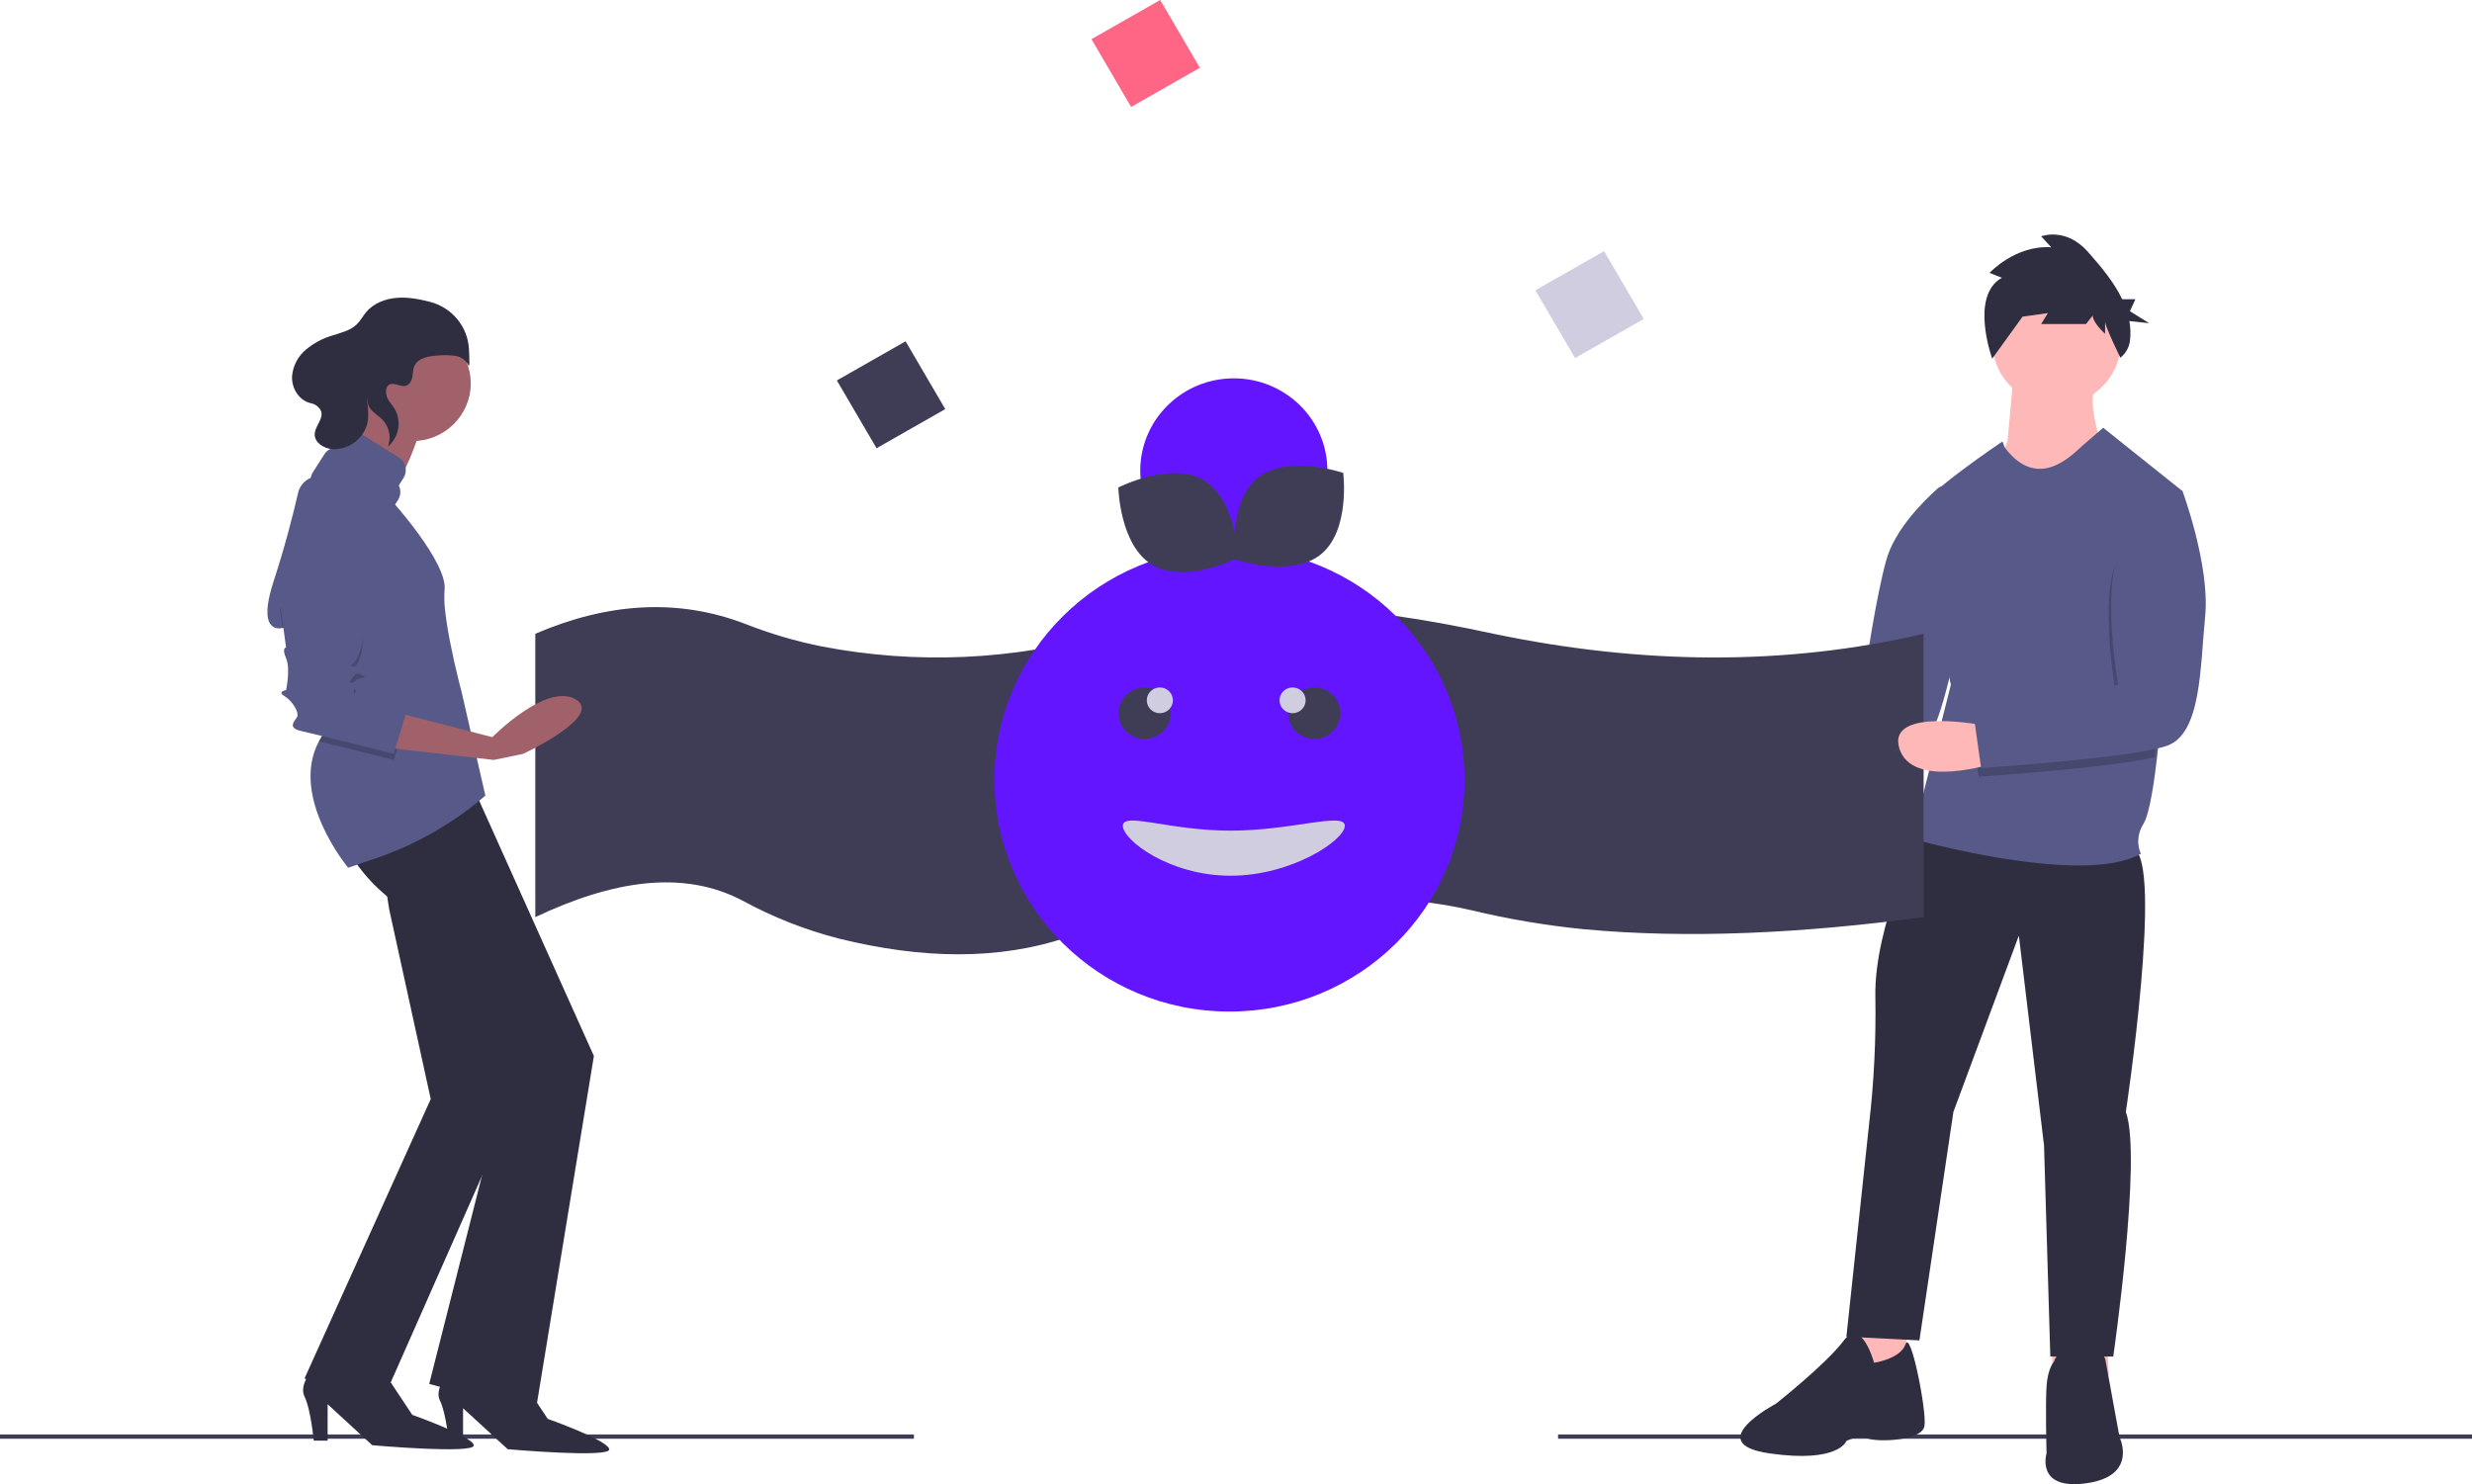 <svg width="423" height="254" viewBox="0 0 423 254" fill="none" xmlns="http://www.w3.org/2000/svg">
<g clip-path="url(#clip0_123_545)">
<path d="M294.827 121.776C294.827 121.776 277.81 118.376 279.964 125.601C282.118 132.826 296.334 128.151 296.334 128.151L294.827 121.776Z" fill="#FFB8B8"/>
<path d="M331.537 83.613C331.749 83.423 332.008 83.293 332.289 83.236C332.569 83.179 332.86 83.197 333.131 83.289C333.402 83.381 333.642 83.543 333.828 83.759C334.013 83.974 334.136 84.235 334.185 84.513L334.766 87.846C334.766 87.846 337.395 101.176 335.144 109.643C332.893 118.111 331.295 129.265 325.212 130.453C320.006 131.47 300.212 129.86 294.608 129.374C294.205 129.339 293.83 129.154 293.56 128.856C293.29 128.558 293.144 128.17 293.153 127.771L293.258 122.907C293.267 122.523 293.416 122.156 293.679 121.874C293.942 121.592 294.3 121.414 294.686 121.373L317.348 118.989C317.702 118.952 318.034 118.799 318.289 118.556C318.545 118.312 318.711 117.99 318.761 117.643C319.3 113.839 321.043 102.046 322.774 95.846C324.173 90.836 328.769 86.105 331.537 83.613Z" fill="#575A89"/>
<path d="M423 245.488H266.609V246.223H423V245.488Z" fill="#3F3D56"/>
<path d="M316.811 225.781V235.981L322.627 237.256L326.504 235.344L326.073 227.269L316.811 225.781Z" fill="#FFB8B8"/>
<path d="M351.167 225.781V235.981L356.983 237.256L360.86 235.344L360.429 227.269L351.167 225.781Z" fill="#FFB8B8"/>
<path d="M328.443 142.906C328.443 142.906 320.688 158.418 320.904 170.531C321.033 177.842 320.674 185.154 319.827 192.418L315.95 228.756L328.443 229.394L334.258 190.293L345.459 160.118L349.767 196.031L350.844 232.156H361.613C361.613 232.156 366.567 197.944 363.767 190.293C363.767 190.293 370.229 147.368 365.06 145.243C359.89 143.118 328.443 142.906 328.443 142.906Z" fill="#2F2E41"/>
<path d="M320.689 233.219C320.689 233.219 318.535 225.356 315.519 229.394C312.504 233.431 303.888 240.231 303.888 240.231C303.888 240.231 290.964 247.031 302.811 248.731C314.658 250.431 315.95 246.606 315.95 246.606C315.95 246.606 317.888 245.544 319.612 246.181C321.335 246.819 328.874 246.606 329.304 244.056C329.735 241.506 326.935 227.481 326.073 230.031C325.212 232.581 320.689 233.219 320.689 233.219Z" fill="#2F2E41"/>
<path d="M360.321 233.006C360.321 233.006 360.321 230.669 356.229 230.456C352.136 230.244 351.49 233.006 351.49 233.006C351.49 233.006 350.413 234.069 350.198 237.256C349.982 240.444 350.198 248.731 350.198 248.731C350.198 248.731 348.259 255.106 357.09 253.831C365.921 252.556 362.69 245.969 362.69 245.969L360.321 233.006Z" fill="#2F2E41"/>
<path d="M344.597 63.642L343.52 75.543L341.582 80.005L346.751 87.23L359.46 75.543C359.46 75.543 357.09 69.168 358.598 65.555L344.597 63.642Z" fill="#FFB8B8"/>
<path d="M373.46 84.043L373.361 85.09L369.583 124.843C369.583 124.843 369.434 126.692 369.159 129.157C368.694 133.326 367.866 139.257 366.783 140.993C365.06 143.756 366.352 146.093 366.352 146.093C356.444 151.831 327.15 143.543 327.15 143.543L333.828 117.193C333.828 117.193 327.797 89.78 328.443 87.23C329.089 84.68 342.659 75.543 342.659 75.543L343.059 76.605C348.843 84.255 354.721 77.668 356.444 76.18L359.89 73.205L373.46 84.043Z" fill="#575A89"/>
<path d="M329.165 156.955C308.63 159.703 289.039 160.709 270.912 159.017C264.475 158.373 258.09 157.292 251.804 155.78C240.277 153.088 226.129 153.088 210.584 154.521C201.133 155.352 191.817 157.301 182.838 160.327C170.791 164.441 157.594 164.085 143.603 160.641C137.861 159.166 132.327 156.992 127.129 154.169C116.9 148.747 104.794 150.71 91.6 156.955V108.464C103.918 103.171 115.918 102.317 127.537 106.778C131.772 108.447 136.152 109.736 140.622 110.629C156.769 113.743 173.437 113 189.234 108.464C210.596 101.323 232.941 103.543 255.57 108.464C280.782 113.717 305.353 114.027 329.165 108.464V156.955Z" fill="#3F3D56"/>
<path d="M156.391 245.488H0V246.223H156.391V245.488Z" fill="#3F3D56"/>
<path d="M193.557 18.301L205.317 11.602L198.527 -9.69493e-07L186.767 6.699L193.557 18.301Z" fill="#FF6584"/>
<path d="M149.991 76.711L161.751 70.012L154.961 58.41L143.201 65.109L149.991 76.711Z" fill="#3F3D56"/>
<path d="M269.518 61.282L281.278 54.583L274.488 42.981L262.728 49.679L269.518 61.282Z" fill="#D0CDE1"/>
<path d="M66.597 155.613L73.707 188.091L52.111 235.899L64.753 241.356L88.982 186.532L73.493 138.385L64.276 140.723L66.597 155.613Z" fill="#2F2E41"/>
<path d="M60.276 146.682C60.276 146.682 62.909 151.359 68.703 155.257C74.497 159.154 86.612 184.877 86.612 184.877L73.444 236.843L91.616 241.779L101.624 180.72L81.082 134.99L60.276 146.682Z" fill="#2F2E41"/>
<path d="M53.691 234.08C53.691 234.08 51.058 236.939 52.111 239.017C53.165 241.096 53.691 246.552 53.691 246.552H56.062V240.316L63.699 247.332C63.699 247.332 81.345 248.891 81.081 247.332C80.818 245.773 70.547 242.135 70.547 242.135L65.543 234.6L53.691 234.08Z" fill="#2F2E41"/>
<path d="M76.868 234.764C76.868 234.764 74.234 237.622 75.288 239.701C76.341 241.779 76.868 247.236 76.868 247.236H79.238V241L86.876 248.015C86.876 248.015 104.521 249.574 104.258 248.015C103.994 246.456 93.723 242.819 93.723 242.819L88.719 235.284L76.868 234.764Z" fill="#2F2E41"/>
<path d="M70.547 75.49C76.074 75.49 80.555 71.069 80.555 65.616C80.555 60.163 76.074 55.743 70.547 55.743C65.02 55.743 60.539 60.163 60.539 65.616C60.539 71.069 65.02 75.49 70.547 75.49Z" fill="#A0616A"/>
<path d="M62.383 66.136C62.383 66.136 61.593 76.009 56.589 79.647C51.585 83.284 51.585 86.402 51.585 86.402L71.864 95.496L67.123 85.623C67.123 85.623 65.806 85.103 67.913 82.505C70.02 79.907 71.864 73.671 71.864 73.671L62.383 66.136Z" fill="#A0616A"/>
<path d="M83.057 136.159C77.577 140.879 71.229 144.514 64.358 146.868L59.578 148.506C59.578 148.506 49.47 136.404 54.574 126.868C55.622 124.852 57.122 123.098 58.959 121.739L58.854 121.284L56.291 110.255L56.062 109.267L48.424 107.448C48.424 107.448 48.401 107.456 48.356 107.467C47.784 107.615 43.91 108.316 46.844 99.394C48.796 93.457 50.211 87.804 51.008 84.349C51.118 83.866 51.327 83.41 51.62 83.009C51.913 82.608 52.286 82.27 52.715 82.014C53.145 81.759 53.622 81.592 54.119 81.524C54.615 81.455 55.121 81.486 55.605 81.615C58.05 82.277 61.089 83.534 62.909 85.883C66.333 90.3 67.025 85.687 67.025 85.687C67.025 85.687 76.604 96.276 76.078 100.953C75.987 102.207 76.026 103.468 76.194 104.715V104.72C76.257 105.276 76.333 105.856 76.42 106.448C77.073 110.824 78.337 115.908 78.801 117.696C78.835 117.823 78.864 117.935 78.888 118.029C78.943 118.244 78.975 118.361 78.975 118.361L83.057 136.159Z" fill="#575A89"/>
<path opacity="0.2" d="M69.493 123.038L67.386 130.053C67.386 130.053 59.306 128.022 54.574 126.868C55.622 124.852 57.122 123.098 58.959 121.739L58.853 121.284L56.291 110.255L56.062 109.267L48.424 107.448C48.424 107.448 48.401 107.456 48.356 107.467L47.898 104.071C47.898 104.071 61.066 104.85 61.856 107.968C62.646 111.086 61.066 114.204 60.276 114.724C59.486 115.243 60.276 114.724 61.856 115.503C63.436 116.283 61.329 115.503 60.276 117.062C59.222 118.621 60.539 117.322 60.802 118.101C61.066 118.881 60.802 117.841 60.539 119.141C60.276 120.44 61.592 119.4 61.856 119.4C62.119 119.4 69.493 123.038 69.493 123.038Z" fill="black"/>
<path d="M67.123 121.739L84.242 126.156C84.242 126.156 93.46 116.802 98.463 119.66C103.467 122.518 89.509 129.014 89.509 129.014L84.505 130.053L66.333 127.975L67.123 121.739Z" fill="#A0616A"/>
<path d="M47.898 103.031L48.951 110.826C48.951 110.826 48.161 110.826 48.951 112.645C49.741 114.464 48.951 118.101 48.951 118.101C48.951 118.101 47.371 118.361 48.688 119.141C50.004 119.92 51.321 121.999 50.794 122.778C50.268 123.558 49.214 124.597 51.585 125.117C53.955 125.636 67.386 129.014 67.386 129.014L69.493 121.999C69.493 121.999 62.119 118.361 61.856 118.361C61.592 118.361 60.276 119.4 60.539 118.101C60.802 116.802 61.066 117.841 60.802 117.062C60.539 116.282 59.222 117.582 60.276 116.023C61.329 114.464 63.436 115.243 61.856 114.464C60.276 113.684 59.486 114.204 60.276 113.684C61.066 113.165 62.646 110.047 61.856 106.929C61.066 103.811 47.898 103.031 47.898 103.031Z" fill="#575A89"/>
<path d="M68.239 83.064L69.033 81.82C69.405 81.236 69.526 80.531 69.371 79.859C69.216 79.187 68.797 78.603 68.205 78.236L62.158 74.484C61.567 74.117 60.852 73.997 60.171 74.15C59.49 74.303 58.898 74.717 58.526 75.3L57.732 76.545C57.285 76.543 56.845 76.653 56.453 76.865C56.061 77.078 55.731 77.385 55.493 77.758L53.54 80.821C53.168 81.405 53.046 82.11 53.202 82.782C53.357 83.454 53.776 84.038 54.368 84.405L62.516 89.461C63.107 89.828 63.822 89.948 64.503 89.795C65.185 89.642 65.776 89.228 66.148 88.644L68.101 85.581C68.339 85.208 68.476 84.781 68.501 84.341C68.525 83.9 68.435 83.461 68.239 83.064Z" fill="#575A89"/>
<path d="M70.198 65.446C70.758 64.64 70.513 63.519 70.913 62.624C71.543 61.22 73.398 60.932 74.951 60.84C75.981 60.734 77.021 60.762 78.044 60.922C78.496 61.007 78.921 61.195 79.287 61.47C79.653 61.745 79.949 62.1 80.151 62.508C80.37 62.967 80.347 61.544 80.245 59.715C80.142 57.849 79.441 56.063 78.243 54.615C77.045 53.167 75.413 52.132 73.58 51.658C73.558 51.653 73.537 51.647 73.516 51.642C71.639 51.167 69.7 50.804 67.771 50.981C65.842 51.158 63.904 51.932 62.667 53.403C62.101 54.075 61.694 54.874 61.066 55.49C59.962 56.572 58.357 56.937 56.879 57.416C55.185 57.911 53.618 58.754 52.279 59.89C50.936 61.043 50.107 62.673 49.973 64.425C49.893 66.448 51.147 68.568 53.24 69.018C53.604 69.089 53.946 69.245 54.238 69.471C56.208 71.055 53.878 72.608 53.851 74.338C53.829 75.781 55.434 76.761 56.894 76.863C58.259 76.92 59.602 76.506 60.692 75.694C61.783 74.881 62.553 73.719 62.87 72.408C63.119 71.229 62.979 70.008 62.865 68.809C62.735 67.437 65.801 64.285 63.77 66.6C63.374 67.04 63.1 67.574 62.977 68.15C62.602 70.029 64.327 70.705 65.399 71.777C65.987 72.383 66.391 73.139 66.566 73.96C66.74 74.781 66.678 75.634 66.387 76.422C67.312 75.635 67.929 74.554 68.132 73.365C68.335 72.177 68.112 70.955 67.5 69.912C67.159 69.369 66.715 68.892 66.394 68.338C65.891 67.473 65.792 65.615 67.256 65.701C68.3 65.763 69.365 66.647 70.198 65.446Z" fill="#2F2E41"/>
<path d="M351.921 69.38C357.988 69.38 362.906 64.528 362.906 58.542C362.906 52.557 357.988 47.705 351.921 47.705C345.854 47.705 340.936 52.557 340.936 58.542C340.936 64.528 345.854 69.38 351.921 69.38Z" fill="#FFB8B8"/>
<path opacity="0.2" d="M372.93 85.515L369.152 125.268C369.152 125.268 369.004 127.117 368.728 129.582C360.709 131.473 338.566 132.918 338.566 132.918L337.489 125.268L362.044 118.68C362.044 118.68 359.029 102.105 362.475 95.305C363.319 93.651 364.074 91.954 364.736 90.221C365.34 88.623 366.487 87.281 367.981 86.423C369.475 85.565 371.224 85.244 372.93 85.515Z" fill="black"/>
<path d="M339.859 124.205C339.859 124.205 322.842 120.805 324.996 128.03C327.15 135.256 341.366 130.58 341.366 130.58L339.859 124.205Z" fill="#FFB8B8"/>
<path d="M366.783 82.98L373.46 84.043C373.46 84.043 378.199 96.793 377.337 105.505C376.476 114.218 376.691 125.48 370.875 127.605C365.06 129.73 338.997 131.43 338.997 131.43L337.92 123.78L362.475 117.193C362.475 117.193 359.459 100.618 362.906 93.818C366.352 87.018 366.783 82.98 366.783 82.98Z" fill="#575A89"/>
<path d="M342.555 47.535L340.443 46.701C340.443 46.701 344.858 41.906 351 42.323L349.273 40.447C349.273 40.447 353.495 38.779 357.334 43.157C359.352 45.459 361.687 48.164 363.143 51.211H365.404L364.46 53.261L367.763 55.311L364.373 54.943C364.575 56.066 364.606 57.212 364.465 58.343C364.32 59.475 363.734 60.507 362.832 61.221C362.832 61.221 360.213 55.874 360.213 55.04V57.125C360.213 57.125 358.102 55.249 358.102 53.998L356.95 55.457H349.273L350.424 53.581L346.01 54.206L347.737 51.913L340.902 61.383C340.902 61.383 336.988 50.662 342.555 47.535Z" fill="#2F2E41"/>
<path d="M210.383 173.119C232.593 173.119 250.598 155.356 250.598 133.444C250.598 111.532 232.593 93.769 210.383 93.769C188.173 93.769 170.168 111.532 170.168 133.444C170.168 155.356 188.173 173.119 210.383 173.119Z" fill="#6415FF"/>
<path d="M230.118 141.329C230.118 143.764 221.057 149.87 210.569 149.87C200.081 149.87 192.137 143.764 192.137 141.329C192.137 138.895 200.081 142.156 210.569 142.156C221.057 142.156 230.118 138.895 230.118 141.329Z" fill="#D0CDE1"/>
<path d="M224.905 126.464C227.373 126.464 229.373 124.49 229.373 122.056C229.373 119.621 227.373 117.648 224.905 117.648C222.437 117.648 220.437 119.621 220.437 122.056C220.437 124.49 222.437 126.464 224.905 126.464Z" fill="#3F3D56"/>
<path d="M195.861 126.464C198.329 126.464 200.329 124.49 200.329 122.056C200.329 119.621 198.329 117.648 195.861 117.648C193.393 117.648 191.393 119.621 191.393 122.056C191.393 124.49 193.393 126.464 195.861 126.464Z" fill="#3F3D56"/>
<path d="M198.468 122.056C199.701 122.056 200.702 121.069 200.702 119.852C200.702 118.634 199.701 117.648 198.468 117.648C197.234 117.648 196.233 118.634 196.233 119.852C196.233 121.069 197.234 122.056 198.468 122.056Z" fill="#D0CDE1"/>
<path d="M221.181 122.056C222.415 122.056 223.416 121.069 223.416 119.852C223.416 118.634 222.415 117.648 221.181 117.648C219.948 117.648 218.947 118.634 218.947 119.852C218.947 121.069 219.948 122.056 221.181 122.056Z" fill="#D0CDE1"/>
<path d="M211.128 96.341C219.971 96.341 227.139 89.268 227.139 80.544C227.139 71.82 219.971 64.748 211.128 64.748C202.285 64.748 195.116 71.82 195.116 80.544C195.116 89.268 202.285 96.341 211.128 96.341Z" fill="#6415FF"/>
<path d="M205.986 82.18C211.64 85.501 211.843 95.453 211.843 95.453C211.843 95.453 202.878 100.021 197.224 96.7C191.569 93.379 191.366 83.426 191.366 83.426C191.366 83.426 200.331 78.858 205.986 82.18Z" fill="#3F3D56"/>
<path d="M225.991 94.899C220.881 98.989 211.342 95.744 211.342 95.744C211.342 95.744 210.089 85.867 215.199 81.776C220.309 77.686 229.848 80.931 229.848 80.931C229.848 80.931 231.101 90.808 225.991 94.899Z" fill="#3F3D56"/>
</g>
<defs>
<clipPath id="clip0_123_545">
<rect width="423" height="254" fill="white"/>
</clipPath>
</defs>
</svg>
